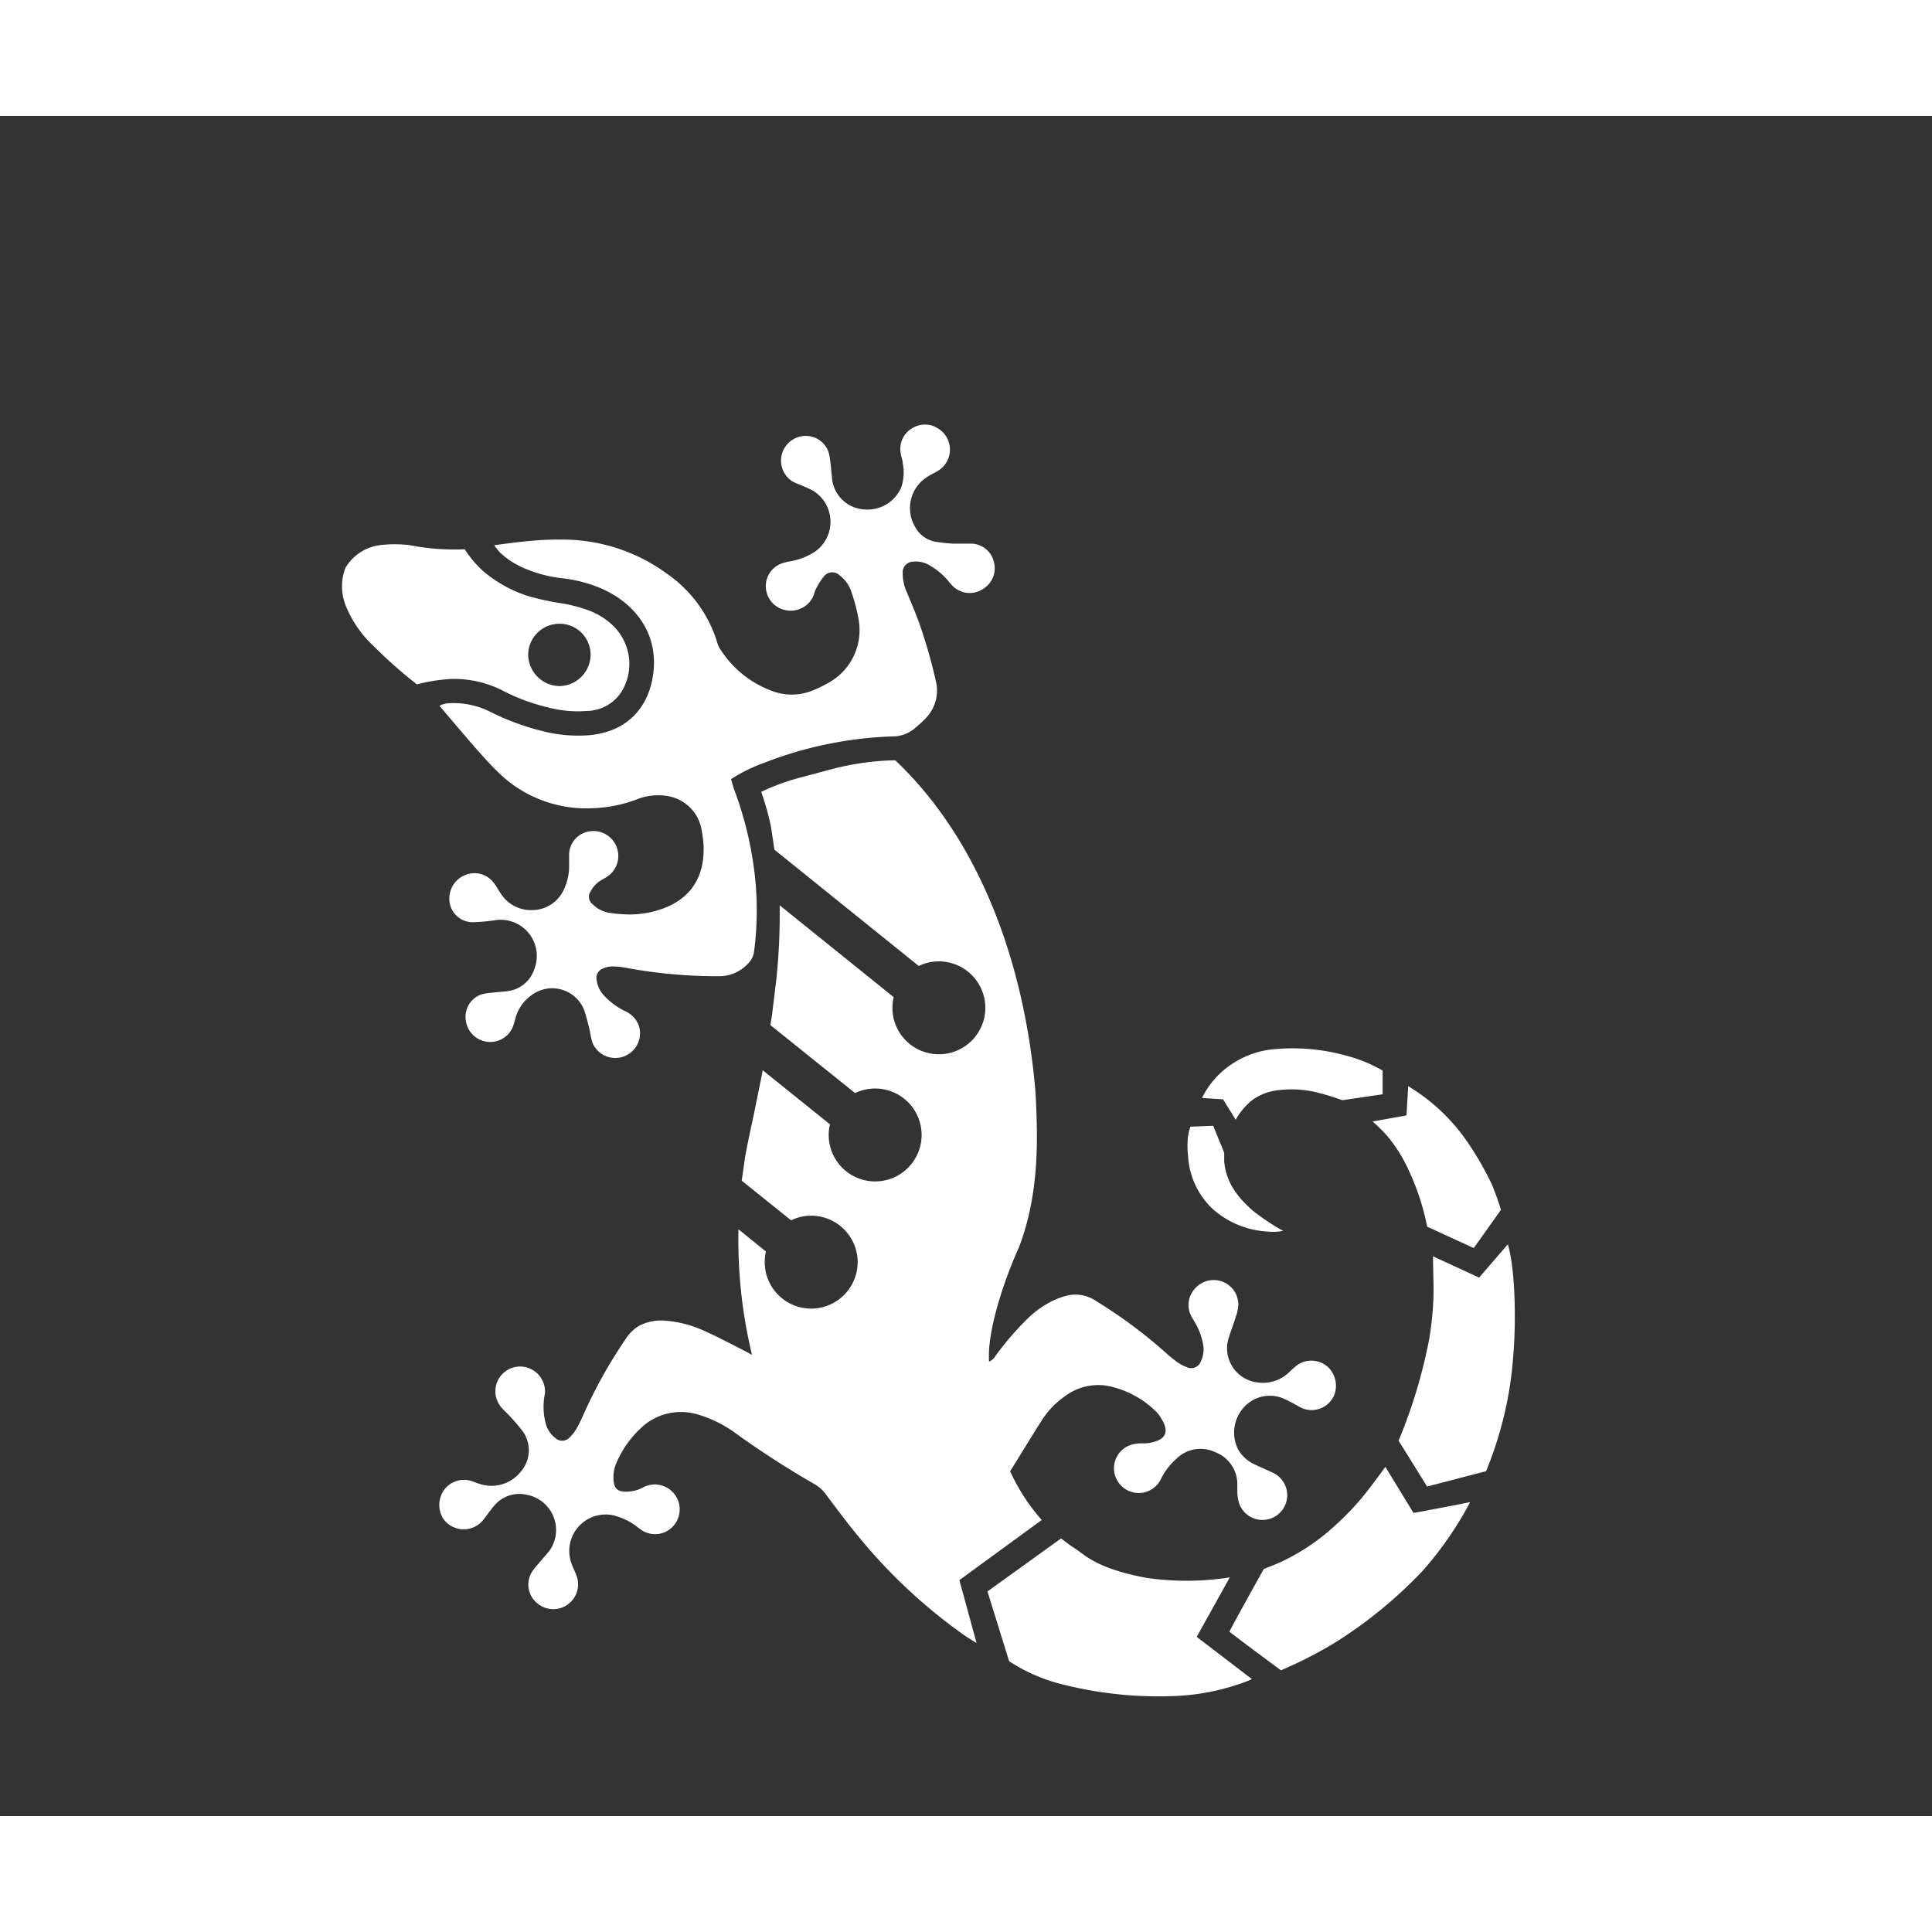 <svg xmlns="http://www.w3.org/2000/svg" width="55px" height="55px" viewBox="0 0 225 198"><rect x="0" y="0" width="225" height="198" fill="#333333" stroke="none"/><defs><style>.cls-1{fill:#fff;}</style></defs><g id="Layer_2" data-name="Layer 2"><path class="cls-1" d="M40.22,52.65A5.47,5.47,0,0,1,44.16,50a13.86,13.86,0,0,1,3.61,0,27.16,27.16,0,0,0,6.35.47A13,13,0,0,0,56.25,53a15.33,15.33,0,0,0,5.2,2.9,29.86,29.86,0,0,0,3.75.83,16.76,16.76,0,0,1,3.57.94,8.1,8.1,0,0,1,2.72,1.79,6.19,6.19,0,0,1,.88,7.62,4.89,4.89,0,0,1-4.09,2.22,13.53,13.53,0,0,1-4.52-.43A22.66,22.66,0,0,1,58.69,67a12.53,12.53,0,0,0-6.14-1.43,20.5,20.5,0,0,0-4,.63,54.66,54.66,0,0,1-5.07-4.49,13.09,13.09,0,0,1-3.13-4.47A6.08,6.08,0,0,1,40.22,52.65ZM65.09,66.4a3.68,3.68,0,0,0,3.69-3.58,3.61,3.61,0,0,0-3.58-3.68,3.65,3.65,0,0,0-3.69,3.56,3.71,3.71,0,0,0,3.58,3.7"/><path class="cls-1" d="M139.37,177.13l3.85-6.93a32.32,32.32,0,0,1-9.67.06c-5.75-1.06-7.15-2.62-8.29-3.38a18.32,18.32,0,0,1-1.68-1.22L115,171.84l2.52,8.12a20,20,0,0,0,5.48,2.51A45.51,45.51,0,0,0,137.2,184a26.52,26.52,0,0,0,6.67-1.23,15.67,15.67,0,0,0,1.93-.72Z"/><path class="cls-1" d="M164.61,162.69l-3.27-5.36s-1.77,2.45-2.68,3.53a30.53,30.53,0,0,1-3.11,3.24,24.81,24.81,0,0,1-5.75,4c-1,.52-2.62,1.12-2.62,1.12s-3.9,7-4,7.31c2,1.55,6,4.49,6,4.49a49.24,49.24,0,0,0,6.23-3.18,52.32,52.32,0,0,0,10.27-8.4,40.8,40.8,0,0,0,5.53-8S164.63,162.73,164.61,162.69Z"/><path class="cls-1" d="M175.6,131.41l-3.34,3.88-5.37-2.48c0,1.69.09,3.24.05,4.79a38.93,38.93,0,0,1-.48,4.77,60.5,60.5,0,0,1-3.58,11.91l3.32,5.34,6.87-1.79a44.1,44.1,0,0,0,1.74-5.1,42.82,42.82,0,0,0,1.43-8.43C176.61,139.84,176.4,134,175.6,131.41Z"/><path class="cls-1" d="M138.67,117.71l2.62-.1,1.28,3.14s0,.66,0,1c.22,2.51,1.61,4.28,3.51,5.89a28.91,28.91,0,0,0,3.35,2.21,6.34,6.34,0,0,1-1.9.07,10.46,10.46,0,0,1-6.32-2.64,9.17,9.17,0,0,1-2.85-6.18,9.66,9.66,0,0,1,0-2.28,5.5,5.5,0,0,1,.26-1.06"/><path class="cls-1" d="M173.72,124.39a35.94,35.94,0,0,0-2.9-5A22.08,22.08,0,0,0,164,113l-.2,3.4-3.94.71a19.85,19.85,0,0,1,1.73,1.72,17.44,17.44,0,0,1,2,3,28.78,28.78,0,0,1,2.62,7.53l5.42,2.49,3.17-4.45S174.35,125.88,173.72,124.39Z"/><path class="cls-1" d="M154.58,145.64a2.89,2.89,0,0,0-3.45-.2,11.8,11.8,0,0,0-1.07.94,4.38,4.38,0,0,1-3.57,1.12,4,4,0,0,1-3.38-5.24c.26-.82.57-1.62.82-2.44a4.5,4.5,0,0,0,.29-1.52,2.88,2.88,0,0,0-5-1.79,2.81,2.81,0,0,0-.53,3.18c.14.3.34.58.5.87a7.69,7.69,0,0,1,.95,2.67,3.12,3.12,0,0,1-.29,1.81,1.19,1.19,0,0,1-1.65.67,4.71,4.71,0,0,1-1.13-.6,17.91,17.91,0,0,1-1.43-1.18,56.82,56.82,0,0,0-8-5.92,4.27,4.27,0,0,0-3.13-.68,8.63,8.63,0,0,0-2.13.77,11.3,11.3,0,0,0-2.74,2,34.12,34.12,0,0,0-3.72,4.33,1.68,1.68,0,0,1-.73.65c-.28-3.59,1.87-9.79,3.47-13.3,2.39-6.25,2.22-12.56,1.94-18-1.16-14.12-6-28.93-16.34-38.74a31.74,31.74,0,0,0-7.49,1.06L93.41,77a25.43,25.43,0,0,0-4.76,1.72,33,33,0,0,1,1.13,4l.41,2.74L107,99a5.26,5.26,0,0,1,2.34-.54,5.41,5.41,0,1,1-5.41,5.41,5.07,5.07,0,0,1,.15-1.24L90.8,91.93a72.42,72.42,0,0,1-.38,8.55l-.51,4.22c-.06.39-.13.79-.19,1.18l9.86,7.92a5.41,5.41,0,1,1-3.07,4.87,5.05,5.05,0,0,1,.15-1.23l-7.84-6.3c-.07.37-.13.75-.21,1.11l-.79,3.88c-.35,1.66-.71,3.28-1,4.85-.09.48-.14,1-.22,1.47L86.38,124l5.75,4.62a5.26,5.26,0,0,1,2.34-.54,5.41,5.41,0,1,1-5.41,5.41,5.61,5.61,0,0,1,.14-1.24L86,129.66a57.15,57.15,0,0,0,1.58,14.63c-.51-.28-.79-.44-1.08-.58-1.53-.77-3-1.57-4.6-2.27a13.16,13.16,0,0,0-4.41-1.13,5.51,5.51,0,0,0-3,.56,4.65,4.65,0,0,0-1.63,1.58,55.72,55.72,0,0,0-5,9,14.67,14.67,0,0,1-.78,1.53,4.49,4.49,0,0,1-.82,1,1.16,1.16,0,0,1-1.57,0,3.09,3.09,0,0,1-1.15-1.76,7.38,7.38,0,0,1-.19-2.69c0-.29.11-.57.12-.85a2.92,2.92,0,0,0-1.94-2.87,2.88,2.88,0,0,0-3.22,4.5c.33.41.73.75,1.08,1.14a20.18,20.18,0,0,1,1.48,1.73,3.8,3.8,0,0,1-.26,4.76,4.35,4.35,0,0,1-4.79,1.36c-.37-.1-.71-.27-1.08-.37a2.87,2.87,0,0,0-3.11,1.22,3,3,0,0,0,0,3.23,2.91,2.91,0,0,0,4.67.1c.45-.55.83-1.16,1.31-1.69a3.79,3.79,0,0,1,3.62-1.23A4.17,4.17,0,0,1,64,167.08c-.41.52-.87,1-1.29,1.53a6.88,6.88,0,0,0-.79,1,2.8,2.8,0,0,0,.55,3.52,2.89,2.89,0,0,0,4.62-3.26c-.2-.53-.47-1-.63-1.59a4.24,4.24,0,0,1,5-5.3,7.85,7.85,0,0,1,2.57,1.2,9.3,9.3,0,0,0,.81.59,2.85,2.85,0,0,0,4.07-1.33,2.88,2.88,0,0,0-1.64-3.87,2.81,2.81,0,0,0-2.34.14,4.22,4.22,0,0,1-2.06.51c-1,0-1.36-.42-1.42-1.4a4.19,4.19,0,0,1,.36-2,11.87,11.87,0,0,1,2.77-3.95,6.74,6.74,0,0,1,6.61-1.66,14.05,14.05,0,0,1,4.58,2.28,107.22,107.22,0,0,0,9.12,5.87,4.42,4.42,0,0,1,1.34,1.24c1.29,1.71,2.57,3.44,3.94,5.08a62.59,62.59,0,0,0,12,11.17c.47.33,1.56,1,1.56,1l-2-7.33,9.59-7a22.86,22.86,0,0,1-3.68-5.68c1.26-2,2.49-4.07,3.78-6.07a9.85,9.85,0,0,1,2.58-2.65,6.5,6.5,0,0,1,4.85-1.25,11.06,11.06,0,0,1,5.76,3,3.13,3.13,0,0,1,.53.67c1.11,1.66.7,2.65-1.26,3-.51.1-1.05,0-1.57.1a2.87,2.87,0,0,0-1.78,4.84,2.87,2.87,0,0,0,4.67-.73,7.63,7.63,0,0,1,1.81-2.37,4,4,0,0,1,4.52-.76,4,4,0,0,1,2.57,3.64c0,.38,0,.76,0,1.14a5.36,5.36,0,0,0,.19,1.12A2.88,2.88,0,1,0,148.2,158c-.68-.33-1.39-.62-2.07-.95a4.24,4.24,0,0,1-1.9-1.68,4.36,4.36,0,0,1,.5-4.82,4.06,4.06,0,0,1,4.64-1.22,15.4,15.4,0,0,1,1.41.7c.29.15.57.34.87.47a2.86,2.86,0,0,0,3.71-1.48A3,3,0,0,0,154.58,145.64Z"/><path class="cls-1" d="M156.52,109.37a23.15,23.15,0,0,0-8.69-.62,10.47,10.47,0,0,0-4.29,1.62,9.88,9.88,0,0,0-3.55,4l2.45.16,1.47,2.38a7.74,7.74,0,0,1,2-2.35,6.4,6.4,0,0,1,3.08-1.11,12.45,12.45,0,0,1,4.68.35,26.86,26.86,0,0,1,2.65.83l4.7-.69v-2.76A17.39,17.39,0,0,0,156.52,109.37Z"/><path class="cls-1" d="M109.14,36.34a2.88,2.88,0,0,1,.08,5c-.36.24-.76.39-1.12.63a4.29,4.29,0,0,0-1.55,5.85A3.37,3.37,0,0,0,109,49.6a19,19,0,0,0,2,.21c.72,0,1.43,0,2.15,0a2.77,2.77,0,0,1,2.59,2.09,2.83,2.83,0,0,1-1.29,3.21,2.8,2.8,0,0,1-3.44-.31,7.87,7.87,0,0,1-.66-.75,8.2,8.2,0,0,0-2.09-1.71,3.08,3.08,0,0,0-1.92-.43,1.24,1.24,0,0,0-1.21,1.33,5.46,5.46,0,0,0,.53,2.35c.49,1.19,1,2.37,1.43,3.58A59.92,59.92,0,0,1,109,65.87a4.59,4.59,0,0,1-1.14,4.22,12.74,12.74,0,0,1-1.26,1.17,3.92,3.92,0,0,1-2.59,1,45.32,45.32,0,0,0-15,3.07,18.55,18.55,0,0,0-3.87,1.91c.13.45.23.86.38,1.26a41.43,41.43,0,0,1,2.16,8.27,36.78,36.78,0,0,1,.14,10.53,2.35,2.35,0,0,1-.57,1.27,4.57,4.57,0,0,1-3.52,1.62,58.07,58.07,0,0,1-10.93-1,9,9,0,0,0-1.56-.14,2.93,2.93,0,0,0-1,.23,1.19,1.19,0,0,0-.75,1.39,3.3,3.3,0,0,0,.85,1.77,8.34,8.34,0,0,0,2.52,1.85,2.91,2.91,0,0,1,1.57,1.76A2.88,2.88,0,0,1,69,107.94c-.18-.53-.24-1.11-.37-1.66-.18-.7-.35-1.39-.57-2.07a4,4,0,0,0-6.25-1.74A4.79,4.79,0,0,0,60.05,105a8.23,8.23,0,0,1-.38,1.22,2.86,2.86,0,0,1-5.41-.81A2.76,2.76,0,0,1,56,102.33a5.11,5.11,0,0,1,1.25-.21c.61-.08,1.23-.11,1.84-.19a3.74,3.74,0,0,0,3.14-2.58,4.21,4.21,0,0,0-4.59-5.68,20.34,20.34,0,0,1-2.69.23,2.72,2.72,0,0,1-2.62-2.69,2.93,2.93,0,0,1,2-2.86,2.81,2.81,0,0,1,3.2,1c.32.41.55.89.86,1.31a4.13,4.13,0,0,0,3.53,1.83A4.07,4.07,0,0,0,65.71,90a6.44,6.44,0,0,0,.57-2.78c0-.38,0-.76,0-1.14a2.77,2.77,0,0,1,2.12-2.71,2.9,2.9,0,0,1,2.54,5.06c-.29.23-.63.41-1,.62a3.36,3.36,0,0,0-1.22,1.37A1.08,1.08,0,0,0,69,91.79a3.52,3.52,0,0,0,1.88,1,16.11,16.11,0,0,0,2.41.21,11.49,11.49,0,0,0,4-.72C80.68,91,82.06,88.36,81.94,85a14.23,14.23,0,0,0-.23-1.84,4.8,4.8,0,0,0-3.84-3.93,6.64,6.64,0,0,0-3.77.39,16,16,0,0,1-5,1,14.63,14.63,0,0,1-11.25-4.35c-.92-.9-1.77-1.87-2.62-2.83-1.34-1.54-2.65-3.1-4.05-4.74a2.45,2.45,0,0,1,1.11-.3,9.48,9.48,0,0,1,4.81,1,29.07,29.07,0,0,0,6.15,2.26,16.54,16.54,0,0,0,5.24.47c4.67-.36,7.2-3.4,7.62-7.46.47-4.65-2.33-8-6.11-9.65a16.24,16.24,0,0,0-4.55-1.18,15.44,15.44,0,0,1-4.53-1.22,11.2,11.2,0,0,1-1.43-.77,10.7,10.7,0,0,1-1.26-1,7.72,7.72,0,0,1-.67-.85s1.89-.28,3.81-.47a35.94,35.94,0,0,1,4.18-.19,20.6,20.6,0,0,1,12.16,4,15.09,15.09,0,0,1,5.8,7.92,2.7,2.7,0,0,0,.33.78A12.09,12.09,0,0,0,90,67a6.42,6.42,0,0,0,4.74-.13,14.29,14.29,0,0,0,1.67-.81A7,7,0,0,0,100,58.69a19.69,19.69,0,0,0-.82-3.17,3.89,3.89,0,0,0-1.38-2,1.23,1.23,0,0,0-1.89.16,7.58,7.58,0,0,0-.9,1.44c-.15.29-.21.63-.35.93a2.9,2.9,0,0,1-3.26,1.49,2.84,2.84,0,0,1-2.2-2.5A2.81,2.81,0,0,1,91,52.13a6,6,0,0,1,1.11-.27,7.79,7.79,0,0,0,2.77-1.09,4.25,4.25,0,0,0-.14-7.09A14,14,0,0,0,93.27,43a11,11,0,0,1-1-.44A2.88,2.88,0,0,1,94,37.27a2.78,2.78,0,0,1,2.59,2.27c.15.84.21,1.7.3,2.55a4,4,0,0,0,3.56,3.72,4.28,4.28,0,0,0,4.51-2.56,5.41,5.41,0,0,0,.17-2.82c0-.37-.19-.74-.23-1.12a2.8,2.8,0,0,1,1.71-3.13,2.5,2.5,0,0,1,1.16-.23A2.53,2.53,0,0,1,109.14,36.34Z"/></g></svg>
